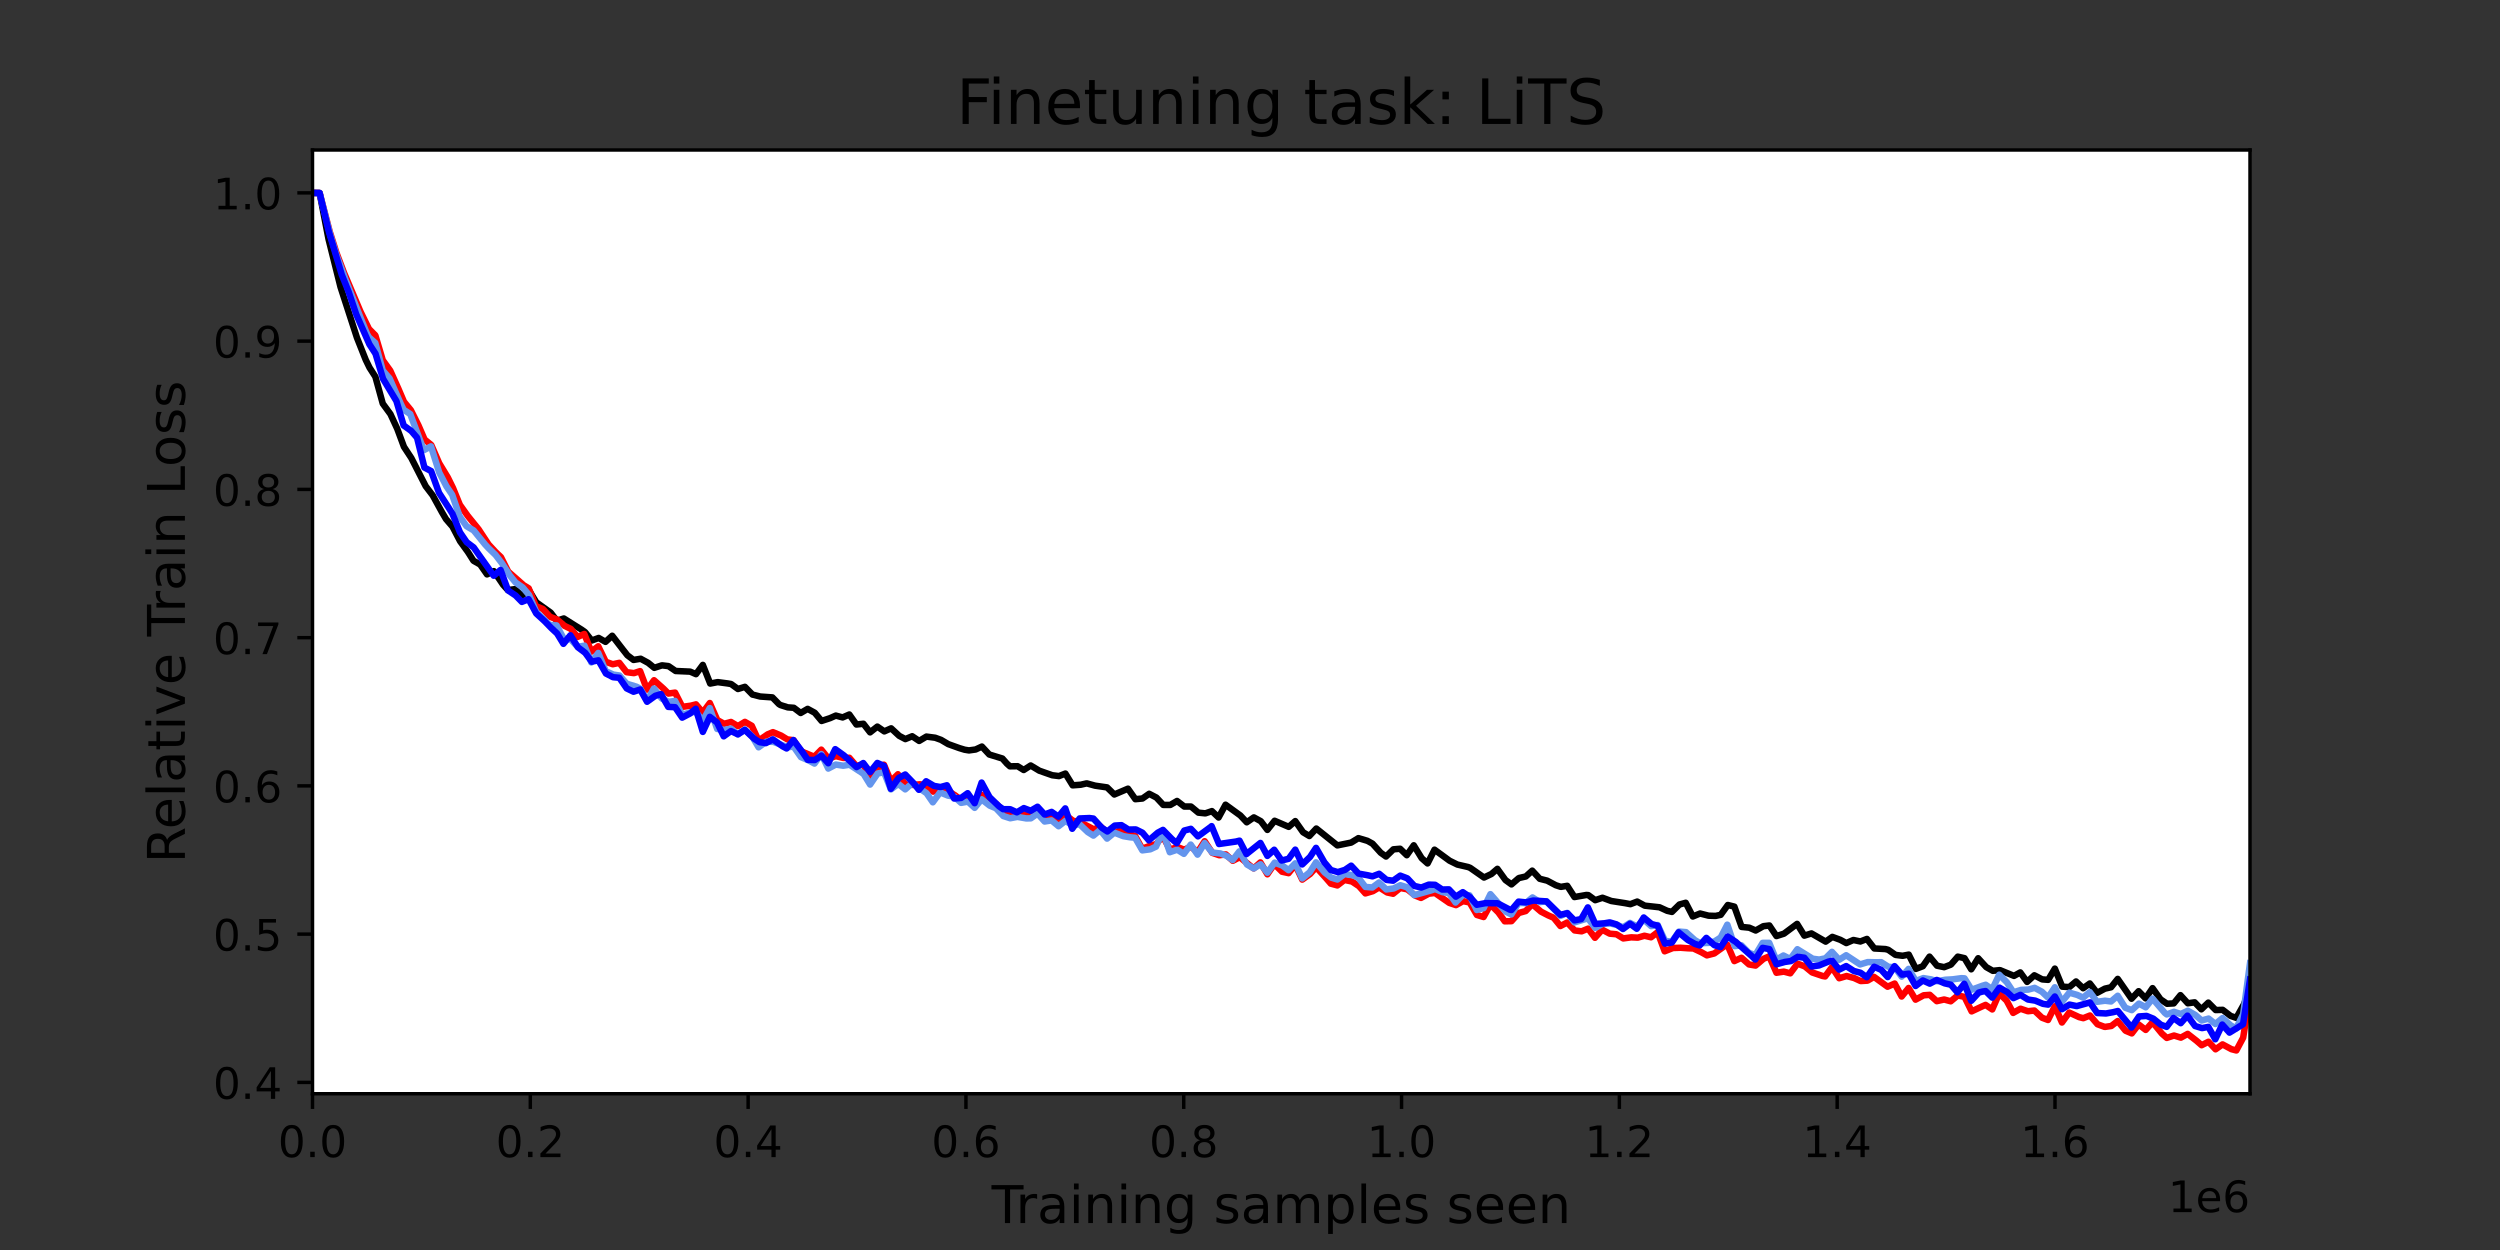 <?xml version="1.0" encoding="utf-8" standalone="no"?>
<!DOCTYPE svg PUBLIC "-//W3C//DTD SVG 1.1//EN"
  "http://www.w3.org/Graphics/SVG/1.1/DTD/svg11.dtd">
<!-- Created with matplotlib (https://matplotlib.org/) -->
<svg height="288pt" version="1.1" viewBox="0 0 576 288" width="576pt" xmlns="http://www.w3.org/2000/svg" xmlns:xlink="http://www.w3.org/1999/xlink">
 <rect x="0" y="0" width="576" height="288" fill="#333333" stroke="none"/>
 <defs>
  <style type="text/css">*{stroke-linecap:butt;stroke-linejoin:round;}</style>
 </defs>
 <g id="figure_1">
  <g id="patch_1">
   <path d="M 0 288 
L 576 288 
L 576 0 
L 0 0 
z
" style="fill:none;"/>
  </g>
  <g id="axes_1">
   <g id="patch_2">
    <path d="M 72 252 
L 518.4 252 
L 518.4 34.56 
L 72 34.56 
z
" style="fill:#ffffff;"/>
   </g>
   <g id="matplotlib.axis_1">
    <g id="xtick_1">
     <g id="line2d_1">
      <defs>
       <path d="M 0 0 
L 0 3.5 
" id="m4709ffa4a5" style="stroke:#000000;stroke-width:0.8;"/>
      </defs>
      <g>
       <use style="stroke:#000000;stroke-width:0.8;" x="72" xlink:href="#m4709ffa4a5" y="252"/>
      </g>
     </g>
     <g id="text_1">
      <!-- 0.0 -->
      <g transform="translate(64.048 266.598)scale(0.1 -0.1)">
       <defs>
        <path d="M 31.781 66.406 
Q 24.172 66.406 20.328 58.906 
Q 16.5 51.422 16.5 36.375 
Q 16.5 21.391 20.328 13.891 
Q 24.172 6.391 31.781 6.391 
Q 39.453 6.391 43.281 13.891 
Q 47.125 21.391 47.125 36.375 
Q 47.125 51.422 43.281 58.906 
Q 39.453 66.406 31.781 66.406 
z
M 31.781 74.219 
Q 44.047 74.219 50.516 64.516 
Q 56.984 54.828 56.984 36.375 
Q 56.984 17.969 50.516 8.266 
Q 44.047 -1.422 31.781 -1.422 
Q 19.531 -1.422 13.062 8.266 
Q 6.594 17.969 6.594 36.375 
Q 6.594 54.828 13.062 64.516 
Q 19.531 74.219 31.781 74.219 
z
" id="DejaVuSans-48"/>
        <path d="M 10.688 12.406 
L 21 12.406 
L 21 0 
L 10.688 0 
z
" id="DejaVuSans-46"/>
       </defs>
       <use xlink:href="#DejaVuSans-48"/>
       <use x="63.623" xlink:href="#DejaVuSans-46"/>
       <use x="95.41" xlink:href="#DejaVuSans-48"/>
      </g>
     </g>
    </g>
    <g id="xtick_2">
     <g id="line2d_2">
      <g>
       <use style="stroke:#000000;stroke-width:0.8;" x="122.183" xlink:href="#m4709ffa4a5" y="252"/>
      </g>
     </g>
     <g id="text_2">
      <!-- 0.2 -->
      <g transform="translate(114.232 266.598)scale(0.1 -0.1)">
       <defs>
        <path d="M 19.188 8.297 
L 53.609 8.297 
L 53.609 0 
L 7.328 0 
L 7.328 8.297 
Q 12.938 14.109 22.625 23.891 
Q 32.328 33.688 34.812 36.531 
Q 39.547 41.844 41.422 45.531 
Q 43.312 49.219 43.312 52.781 
Q 43.312 58.594 39.234 62.25 
Q 35.156 65.922 28.609 65.922 
Q 23.969 65.922 18.812 64.312 
Q 13.672 62.703 7.812 59.422 
L 7.812 69.391 
Q 13.766 71.781 18.938 73 
Q 24.125 74.219 28.422 74.219 
Q 39.75 74.219 46.484 68.547 
Q 53.219 62.891 53.219 53.422 
Q 53.219 48.922 51.531 44.891 
Q 49.859 40.875 45.406 35.406 
Q 44.188 33.984 37.641 27.219 
Q 31.109 20.453 19.188 8.297 
z
" id="DejaVuSans-50"/>
       </defs>
       <use xlink:href="#DejaVuSans-48"/>
       <use x="63.623" xlink:href="#DejaVuSans-46"/>
       <use x="95.41" xlink:href="#DejaVuSans-50"/>
      </g>
     </g>
    </g>
    <g id="xtick_3">
     <g id="line2d_3">
      <g>
       <use style="stroke:#000000;stroke-width:0.8;" x="172.367" xlink:href="#m4709ffa4a5" y="252"/>
      </g>
     </g>
     <g id="text_3">
      <!-- 0.4 -->
      <g transform="translate(164.415 266.598)scale(0.1 -0.1)">
       <defs>
        <path d="M 37.797 64.312 
L 12.891 25.391 
L 37.797 25.391 
z
M 35.203 72.906 
L 47.609 72.906 
L 47.609 25.391 
L 58.016 25.391 
L 58.016 17.188 
L 47.609 17.188 
L 47.609 0 
L 37.797 0 
L 37.797 17.188 
L 4.891 17.188 
L 4.891 26.703 
z
" id="DejaVuSans-52"/>
       </defs>
       <use xlink:href="#DejaVuSans-48"/>
       <use x="63.623" xlink:href="#DejaVuSans-46"/>
       <use x="95.41" xlink:href="#DejaVuSans-52"/>
      </g>
     </g>
    </g>
    <g id="xtick_4">
     <g id="line2d_4">
      <g>
       <use style="stroke:#000000;stroke-width:0.8;" x="222.55" xlink:href="#m4709ffa4a5" y="252"/>
      </g>
     </g>
     <g id="text_4">
      <!-- 0.6 -->
      <g transform="translate(214.599 266.598)scale(0.1 -0.1)">
       <defs>
        <path d="M 33.016 40.375 
Q 26.375 40.375 22.484 35.828 
Q 18.609 31.297 18.609 23.391 
Q 18.609 15.531 22.484 10.953 
Q 26.375 6.391 33.016 6.391 
Q 39.656 6.391 43.531 10.953 
Q 47.406 15.531 47.406 23.391 
Q 47.406 31.297 43.531 35.828 
Q 39.656 40.375 33.016 40.375 
z
M 52.594 71.297 
L 52.594 62.312 
Q 48.875 64.062 45.094 64.984 
Q 41.312 65.922 37.594 65.922 
Q 27.828 65.922 22.672 59.328 
Q 17.531 52.734 16.797 39.406 
Q 19.672 43.656 24.016 45.922 
Q 28.375 48.188 33.594 48.188 
Q 44.578 48.188 50.953 41.516 
Q 57.328 34.859 57.328 23.391 
Q 57.328 12.156 50.688 5.359 
Q 44.047 -1.422 33.016 -1.422 
Q 20.359 -1.422 13.672 8.266 
Q 6.984 17.969 6.984 36.375 
Q 6.984 53.656 15.188 63.938 
Q 23.391 74.219 37.203 74.219 
Q 40.922 74.219 44.703 73.484 
Q 48.484 72.75 52.594 71.297 
z
" id="DejaVuSans-54"/>
       </defs>
       <use xlink:href="#DejaVuSans-48"/>
       <use x="63.623" xlink:href="#DejaVuSans-46"/>
       <use x="95.41" xlink:href="#DejaVuSans-54"/>
      </g>
     </g>
    </g>
    <g id="xtick_5">
     <g id="line2d_5">
      <g>
       <use style="stroke:#000000;stroke-width:0.8;" x="272.734" xlink:href="#m4709ffa4a5" y="252"/>
      </g>
     </g>
     <g id="text_5">
      <!-- 0.8 -->
      <g transform="translate(264.782 266.598)scale(0.1 -0.1)">
       <defs>
        <path d="M 31.781 34.625 
Q 24.75 34.625 20.719 30.859 
Q 16.703 27.094 16.703 20.516 
Q 16.703 13.922 20.719 10.156 
Q 24.75 6.391 31.781 6.391 
Q 38.812 6.391 42.859 10.172 
Q 46.922 13.969 46.922 20.516 
Q 46.922 27.094 42.891 30.859 
Q 38.875 34.625 31.781 34.625 
z
M 21.922 38.812 
Q 15.578 40.375 12.031 44.719 
Q 8.5 49.078 8.5 55.328 
Q 8.5 64.062 14.719 69.141 
Q 20.953 74.219 31.781 74.219 
Q 42.672 74.219 48.875 69.141 
Q 55.078 64.062 55.078 55.328 
Q 55.078 49.078 51.531 44.719 
Q 48 40.375 41.703 38.812 
Q 48.828 37.156 52.797 32.312 
Q 56.781 27.484 56.781 20.516 
Q 56.781 9.906 50.312 4.234 
Q 43.844 -1.422 31.781 -1.422 
Q 19.734 -1.422 13.25 4.234 
Q 6.781 9.906 6.781 20.516 
Q 6.781 27.484 10.781 32.312 
Q 14.797 37.156 21.922 38.812 
z
M 18.312 54.391 
Q 18.312 48.734 21.844 45.562 
Q 25.391 42.391 31.781 42.391 
Q 38.141 42.391 41.719 45.562 
Q 45.312 48.734 45.312 54.391 
Q 45.312 60.062 41.719 63.234 
Q 38.141 66.406 31.781 66.406 
Q 25.391 66.406 21.844 63.234 
Q 18.312 60.062 18.312 54.391 
z
" id="DejaVuSans-56"/>
       </defs>
       <use xlink:href="#DejaVuSans-48"/>
       <use x="63.623" xlink:href="#DejaVuSans-46"/>
       <use x="95.41" xlink:href="#DejaVuSans-56"/>
      </g>
     </g>
    </g>
    <g id="xtick_6">
     <g id="line2d_6">
      <g>
       <use style="stroke:#000000;stroke-width:0.8;" x="322.917" xlink:href="#m4709ffa4a5" y="252"/>
      </g>
     </g>
     <g id="text_6">
      <!-- 1.0 -->
      <g transform="translate(314.966 266.598)scale(0.1 -0.1)">
       <defs>
        <path d="M 12.406 8.297 
L 28.516 8.297 
L 28.516 63.922 
L 10.984 60.406 
L 10.984 69.391 
L 28.422 72.906 
L 38.281 72.906 
L 38.281 8.297 
L 54.391 8.297 
L 54.391 0 
L 12.406 0 
z
" id="DejaVuSans-49"/>
       </defs>
       <use xlink:href="#DejaVuSans-49"/>
       <use x="63.623" xlink:href="#DejaVuSans-46"/>
       <use x="95.41" xlink:href="#DejaVuSans-48"/>
      </g>
     </g>
    </g>
    <g id="xtick_7">
     <g id="line2d_7">
      <g>
       <use style="stroke:#000000;stroke-width:0.8;" x="373.101" xlink:href="#m4709ffa4a5" y="252"/>
      </g>
     </g>
     <g id="text_7">
      <!-- 1.2 -->
      <g transform="translate(365.149 266.598)scale(0.1 -0.1)">
       <use xlink:href="#DejaVuSans-49"/>
       <use x="63.623" xlink:href="#DejaVuSans-46"/>
       <use x="95.41" xlink:href="#DejaVuSans-50"/>
      </g>
     </g>
    </g>
    <g id="xtick_8">
     <g id="line2d_8">
      <g>
       <use style="stroke:#000000;stroke-width:0.8;" x="423.284" xlink:href="#m4709ffa4a5" y="252"/>
      </g>
     </g>
     <g id="text_8">
      <!-- 1.4 -->
      <g transform="translate(415.333 266.598)scale(0.1 -0.1)">
       <use xlink:href="#DejaVuSans-49"/>
       <use x="63.623" xlink:href="#DejaVuSans-46"/>
       <use x="95.41" xlink:href="#DejaVuSans-52"/>
      </g>
     </g>
    </g>
    <g id="xtick_9">
     <g id="line2d_9">
      <g>
       <use style="stroke:#000000;stroke-width:0.8;" x="473.468" xlink:href="#m4709ffa4a5" y="252"/>
      </g>
     </g>
     <g id="text_9">
      <!-- 1.6 -->
      <g transform="translate(465.516 266.598)scale(0.1 -0.1)">
       <use xlink:href="#DejaVuSans-49"/>
       <use x="63.623" xlink:href="#DejaVuSans-46"/>
       <use x="95.41" xlink:href="#DejaVuSans-54"/>
      </g>
     </g>
    </g>
    <g id="text_10">
     <!-- Training samples seen -->
     <g transform="translate(228.463 281.796)scale(0.12 -0.12)">
      <defs>
       <path d="M -0.297 72.906 
L 61.375 72.906 
L 61.375 64.594 
L 35.5 64.594 
L 35.5 0 
L 25.594 0 
L 25.594 64.594 
L -0.297 64.594 
z
" id="DejaVuSans-84"/>
       <path d="M 41.109 46.297 
Q 39.594 47.172 37.812 47.578 
Q 36.031 48 33.891 48 
Q 26.266 48 22.188 43.047 
Q 18.109 38.094 18.109 28.812 
L 18.109 0 
L 9.078 0 
L 9.078 54.688 
L 18.109 54.688 
L 18.109 46.188 
Q 20.953 51.172 25.484 53.578 
Q 30.031 56 36.531 56 
Q 37.453 56 38.578 55.875 
Q 39.703 55.766 41.062 55.516 
z
" id="DejaVuSans-114"/>
       <path d="M 34.281 27.484 
Q 23.391 27.484 19.188 25 
Q 14.984 22.516 14.984 16.5 
Q 14.984 11.719 18.141 8.906 
Q 21.297 6.109 26.703 6.109 
Q 34.188 6.109 38.703 11.406 
Q 43.219 16.703 43.219 25.484 
L 43.219 27.484 
z
M 52.203 31.203 
L 52.203 0 
L 43.219 0 
L 43.219 8.297 
Q 40.141 3.328 35.547 0.953 
Q 30.953 -1.422 24.312 -1.422 
Q 15.922 -1.422 10.953 3.297 
Q 6 8.016 6 15.922 
Q 6 25.141 12.172 29.828 
Q 18.359 34.516 30.609 34.516 
L 43.219 34.516 
L 43.219 35.406 
Q 43.219 41.609 39.141 45 
Q 35.062 48.391 27.688 48.391 
Q 23 48.391 18.547 47.266 
Q 14.109 46.141 10.016 43.891 
L 10.016 52.203 
Q 14.938 54.109 19.578 55.047 
Q 24.219 56 28.609 56 
Q 40.484 56 46.344 49.844 
Q 52.203 43.703 52.203 31.203 
z
" id="DejaVuSans-97"/>
       <path d="M 9.422 54.688 
L 18.406 54.688 
L 18.406 0 
L 9.422 0 
z
M 9.422 75.984 
L 18.406 75.984 
L 18.406 64.594 
L 9.422 64.594 
z
" id="DejaVuSans-105"/>
       <path d="M 54.891 33.016 
L 54.891 0 
L 45.906 0 
L 45.906 32.719 
Q 45.906 40.484 42.875 44.328 
Q 39.844 48.188 33.797 48.188 
Q 26.516 48.188 22.312 43.547 
Q 18.109 38.922 18.109 30.906 
L 18.109 0 
L 9.078 0 
L 9.078 54.688 
L 18.109 54.688 
L 18.109 46.188 
Q 21.344 51.125 25.703 53.562 
Q 30.078 56 35.797 56 
Q 45.219 56 50.047 50.172 
Q 54.891 44.344 54.891 33.016 
z
" id="DejaVuSans-110"/>
       <path d="M 45.406 27.984 
Q 45.406 37.75 41.375 43.109 
Q 37.359 48.484 30.078 48.484 
Q 22.859 48.484 18.828 43.109 
Q 14.797 37.75 14.797 27.984 
Q 14.797 18.266 18.828 12.891 
Q 22.859 7.516 30.078 7.516 
Q 37.359 7.516 41.375 12.891 
Q 45.406 18.266 45.406 27.984 
z
M 54.391 6.781 
Q 54.391 -7.172 48.188 -13.984 
Q 42 -20.797 29.203 -20.797 
Q 24.469 -20.797 20.266 -20.094 
Q 16.062 -19.391 12.109 -17.922 
L 12.109 -9.188 
Q 16.062 -11.328 19.922 -12.344 
Q 23.781 -13.375 27.781 -13.375 
Q 36.625 -13.375 41.016 -8.766 
Q 45.406 -4.156 45.406 5.172 
L 45.406 9.625 
Q 42.625 4.781 38.281 2.391 
Q 33.938 0 27.875 0 
Q 17.828 0 11.672 7.656 
Q 5.516 15.328 5.516 27.984 
Q 5.516 40.672 11.672 48.328 
Q 17.828 56 27.875 56 
Q 33.938 56 38.281 53.609 
Q 42.625 51.219 45.406 46.391 
L 45.406 54.688 
L 54.391 54.688 
z
" id="DejaVuSans-103"/>
       <path id="DejaVuSans-32"/>
       <path d="M 44.281 53.078 
L 44.281 44.578 
Q 40.484 46.531 36.375 47.5 
Q 32.281 48.484 27.875 48.484 
Q 21.188 48.484 17.844 46.438 
Q 14.5 44.391 14.5 40.281 
Q 14.5 37.156 16.891 35.375 
Q 19.281 33.594 26.516 31.984 
L 29.594 31.297 
Q 39.156 29.25 43.188 25.516 
Q 47.219 21.781 47.219 15.094 
Q 47.219 7.469 41.188 3.016 
Q 35.156 -1.422 24.609 -1.422 
Q 20.219 -1.422 15.453 -0.562 
Q 10.688 0.297 5.422 2 
L 5.422 11.281 
Q 10.406 8.688 15.234 7.391 
Q 20.062 6.109 24.812 6.109 
Q 31.156 6.109 34.562 8.281 
Q 37.984 10.453 37.984 14.406 
Q 37.984 18.062 35.516 20.016 
Q 33.062 21.969 24.703 23.781 
L 21.578 24.516 
Q 13.234 26.266 9.516 29.906 
Q 5.812 33.547 5.812 39.891 
Q 5.812 47.609 11.281 51.797 
Q 16.75 56 26.812 56 
Q 31.781 56 36.172 55.266 
Q 40.578 54.547 44.281 53.078 
z
" id="DejaVuSans-115"/>
       <path d="M 52 44.188 
Q 55.375 50.25 60.062 53.125 
Q 64.75 56 71.094 56 
Q 79.641 56 84.281 50.016 
Q 88.922 44.047 88.922 33.016 
L 88.922 0 
L 79.891 0 
L 79.891 32.719 
Q 79.891 40.578 77.094 44.375 
Q 74.312 48.188 68.609 48.188 
Q 61.625 48.188 57.562 43.547 
Q 53.516 38.922 53.516 30.906 
L 53.516 0 
L 44.484 0 
L 44.484 32.719 
Q 44.484 40.625 41.703 44.406 
Q 38.922 48.188 33.109 48.188 
Q 26.219 48.188 22.156 43.531 
Q 18.109 38.875 18.109 30.906 
L 18.109 0 
L 9.078 0 
L 9.078 54.688 
L 18.109 54.688 
L 18.109 46.188 
Q 21.188 51.219 25.484 53.609 
Q 29.781 56 35.688 56 
Q 41.656 56 45.828 52.969 
Q 50 49.953 52 44.188 
z
" id="DejaVuSans-109"/>
       <path d="M 18.109 8.203 
L 18.109 -20.797 
L 9.078 -20.797 
L 9.078 54.688 
L 18.109 54.688 
L 18.109 46.391 
Q 20.953 51.266 25.266 53.625 
Q 29.594 56 35.594 56 
Q 45.562 56 51.781 48.094 
Q 58.016 40.188 58.016 27.297 
Q 58.016 14.406 51.781 6.484 
Q 45.562 -1.422 35.594 -1.422 
Q 29.594 -1.422 25.266 0.953 
Q 20.953 3.328 18.109 8.203 
z
M 48.688 27.297 
Q 48.688 37.203 44.609 42.844 
Q 40.531 48.484 33.406 48.484 
Q 26.266 48.484 22.188 42.844 
Q 18.109 37.203 18.109 27.297 
Q 18.109 17.391 22.188 11.75 
Q 26.266 6.109 33.406 6.109 
Q 40.531 6.109 44.609 11.75 
Q 48.688 17.391 48.688 27.297 
z
" id="DejaVuSans-112"/>
       <path d="M 9.422 75.984 
L 18.406 75.984 
L 18.406 0 
L 9.422 0 
z
" id="DejaVuSans-108"/>
       <path d="M 56.203 29.594 
L 56.203 25.203 
L 14.891 25.203 
Q 15.484 15.922 20.484 11.062 
Q 25.484 6.203 34.422 6.203 
Q 39.594 6.203 44.453 7.469 
Q 49.312 8.734 54.109 11.281 
L 54.109 2.781 
Q 49.266 0.734 44.188 -0.344 
Q 39.109 -1.422 33.891 -1.422 
Q 20.797 -1.422 13.156 6.188 
Q 5.516 13.812 5.516 26.812 
Q 5.516 40.234 12.766 48.109 
Q 20.016 56 32.328 56 
Q 43.359 56 49.781 48.891 
Q 56.203 41.797 56.203 29.594 
z
M 47.219 32.234 
Q 47.125 39.594 43.094 43.984 
Q 39.062 48.391 32.422 48.391 
Q 24.906 48.391 20.391 44.141 
Q 15.875 39.891 15.188 32.172 
z
" id="DejaVuSans-101"/>
      </defs>
      <use xlink:href="#DejaVuSans-84"/>
      <use x="46.334" xlink:href="#DejaVuSans-114"/>
      <use x="87.447" xlink:href="#DejaVuSans-97"/>
      <use x="148.727" xlink:href="#DejaVuSans-105"/>
      <use x="176.51" xlink:href="#DejaVuSans-110"/>
      <use x="239.889" xlink:href="#DejaVuSans-105"/>
      <use x="267.672" xlink:href="#DejaVuSans-110"/>
      <use x="331.051" xlink:href="#DejaVuSans-103"/>
      <use x="394.527" xlink:href="#DejaVuSans-32"/>
      <use x="426.314" xlink:href="#DejaVuSans-115"/>
      <use x="478.414" xlink:href="#DejaVuSans-97"/>
      <use x="539.693" xlink:href="#DejaVuSans-109"/>
      <use x="637.105" xlink:href="#DejaVuSans-112"/>
      <use x="700.582" xlink:href="#DejaVuSans-108"/>
      <use x="728.365" xlink:href="#DejaVuSans-101"/>
      <use x="789.889" xlink:href="#DejaVuSans-115"/>
      <use x="841.988" xlink:href="#DejaVuSans-32"/>
      <use x="873.775" xlink:href="#DejaVuSans-115"/>
      <use x="925.875" xlink:href="#DejaVuSans-101"/>
      <use x="987.398" xlink:href="#DejaVuSans-101"/>
      <use x="1048.922" xlink:href="#DejaVuSans-110"/>
     </g>
    </g>
    <g id="text_11">
     <!-- 1e6 -->
     <g transform="translate(499.522 279.277)scale(0.1 -0.1)">
      <use xlink:href="#DejaVuSans-49"/>
      <use x="63.623" xlink:href="#DejaVuSans-101"/>
      <use x="125.146" xlink:href="#DejaVuSans-54"/>
     </g>
    </g>
   </g>
   <g id="matplotlib.axis_2">
    <g id="ytick_1">
     <g id="line2d_10">
      <defs>
       <path d="M 0 0 
L -3.5 0 
" id="m8f906901ff" style="stroke:#000000;stroke-width:0.8;"/>
      </defs>
      <g>
       <use style="stroke:#000000;stroke-width:0.8;" x="72" xlink:href="#m8f906901ff" y="249.383"/>
      </g>
     </g>
     <g id="text_12">
      <!-- 0.4 -->
      <g transform="translate(49.097 253.182)scale(0.1 -0.1)">
       <use xlink:href="#DejaVuSans-48"/>
       <use x="63.623" xlink:href="#DejaVuSans-46"/>
       <use x="95.41" xlink:href="#DejaVuSans-52"/>
      </g>
     </g>
    </g>
    <g id="ytick_2">
     <g id="line2d_11">
      <g>
       <use style="stroke:#000000;stroke-width:0.8;" x="72" xlink:href="#m8f906901ff" y="215.226"/>
      </g>
     </g>
     <g id="text_13">
      <!-- 0.5 -->
      <g transform="translate(49.097 219.025)scale(0.1 -0.1)">
       <defs>
        <path d="M 10.797 72.906 
L 49.516 72.906 
L 49.516 64.594 
L 19.828 64.594 
L 19.828 46.734 
Q 21.969 47.469 24.109 47.828 
Q 26.266 48.188 28.422 48.188 
Q 40.625 48.188 47.75 41.5 
Q 54.891 34.812 54.891 23.391 
Q 54.891 11.625 47.562 5.094 
Q 40.234 -1.422 26.906 -1.422 
Q 22.312 -1.422 17.547 -0.641 
Q 12.797 0.141 7.719 1.703 
L 7.719 11.625 
Q 12.109 9.234 16.797 8.062 
Q 21.484 6.891 26.703 6.891 
Q 35.156 6.891 40.078 11.328 
Q 45.016 15.766 45.016 23.391 
Q 45.016 31 40.078 35.438 
Q 35.156 39.891 26.703 39.891 
Q 22.75 39.891 18.812 39.016 
Q 14.891 38.141 10.797 36.281 
z
" id="DejaVuSans-53"/>
       </defs>
       <use xlink:href="#DejaVuSans-48"/>
       <use x="63.623" xlink:href="#DejaVuSans-46"/>
       <use x="95.41" xlink:href="#DejaVuSans-53"/>
      </g>
     </g>
    </g>
    <g id="ytick_3">
     <g id="line2d_12">
      <g>
       <use style="stroke:#000000;stroke-width:0.8;" x="72" xlink:href="#m8f906901ff" y="181.07"/>
      </g>
     </g>
     <g id="text_14">
      <!-- 0.6 -->
      <g transform="translate(49.097 184.869)scale(0.1 -0.1)">
       <use xlink:href="#DejaVuSans-48"/>
       <use x="63.623" xlink:href="#DejaVuSans-46"/>
       <use x="95.41" xlink:href="#DejaVuSans-54"/>
      </g>
     </g>
    </g>
    <g id="ytick_4">
     <g id="line2d_13">
      <g>
       <use style="stroke:#000000;stroke-width:0.8;" x="72" xlink:href="#m8f906901ff" y="146.913"/>
      </g>
     </g>
     <g id="text_15">
      <!-- 0.7 -->
      <g transform="translate(49.097 150.712)scale(0.1 -0.1)">
       <defs>
        <path d="M 8.203 72.906 
L 55.078 72.906 
L 55.078 68.703 
L 28.609 0 
L 18.312 0 
L 43.219 64.594 
L 8.203 64.594 
z
" id="DejaVuSans-55"/>
       </defs>
       <use xlink:href="#DejaVuSans-48"/>
       <use x="63.623" xlink:href="#DejaVuSans-46"/>
       <use x="95.41" xlink:href="#DejaVuSans-55"/>
      </g>
     </g>
    </g>
    <g id="ytick_5">
     <g id="line2d_14">
      <g>
       <use style="stroke:#000000;stroke-width:0.8;" x="72" xlink:href="#m8f906901ff" y="112.757"/>
      </g>
     </g>
     <g id="text_16">
      <!-- 0.8 -->
      <g transform="translate(49.097 116.556)scale(0.1 -0.1)">
       <use xlink:href="#DejaVuSans-48"/>
       <use x="63.623" xlink:href="#DejaVuSans-46"/>
       <use x="95.41" xlink:href="#DejaVuSans-56"/>
      </g>
     </g>
    </g>
    <g id="ytick_6">
     <g id="line2d_15">
      <g>
       <use style="stroke:#000000;stroke-width:0.8;" x="72" xlink:href="#m8f906901ff" y="78.6"/>
      </g>
     </g>
     <g id="text_17">
      <!-- 0.9 -->
      <g transform="translate(49.097 82.399)scale(0.1 -0.1)">
       <defs>
        <path d="M 10.984 1.516 
L 10.984 10.5 
Q 14.703 8.734 18.5 7.812 
Q 22.312 6.891 25.984 6.891 
Q 35.75 6.891 40.891 13.453 
Q 46.047 20.016 46.781 33.406 
Q 43.953 29.203 39.594 26.953 
Q 35.25 24.703 29.984 24.703 
Q 19.047 24.703 12.672 31.312 
Q 6.297 37.938 6.297 49.422 
Q 6.297 60.641 12.938 67.422 
Q 19.578 74.219 30.609 74.219 
Q 43.266 74.219 49.922 64.516 
Q 56.594 54.828 56.594 36.375 
Q 56.594 19.141 48.406 8.859 
Q 40.234 -1.422 26.422 -1.422 
Q 22.703 -1.422 18.891 -0.688 
Q 15.094 0.047 10.984 1.516 
z
M 30.609 32.422 
Q 37.25 32.422 41.125 36.953 
Q 45.016 41.5 45.016 49.422 
Q 45.016 57.281 41.125 61.844 
Q 37.25 66.406 30.609 66.406 
Q 23.969 66.406 20.094 61.844 
Q 16.219 57.281 16.219 49.422 
Q 16.219 41.5 20.094 36.953 
Q 23.969 32.422 30.609 32.422 
z
" id="DejaVuSans-57"/>
       </defs>
       <use xlink:href="#DejaVuSans-48"/>
       <use x="63.623" xlink:href="#DejaVuSans-46"/>
       <use x="95.41" xlink:href="#DejaVuSans-57"/>
      </g>
     </g>
    </g>
    <g id="ytick_7">
     <g id="line2d_16">
      <g>
       <use style="stroke:#000000;stroke-width:0.8;" x="72" xlink:href="#m8f906901ff" y="44.444"/>
      </g>
     </g>
     <g id="text_18">
      <!-- 1.0 -->
      <g transform="translate(49.097 48.243)scale(0.1 -0.1)">
       <use xlink:href="#DejaVuSans-49"/>
       <use x="63.623" xlink:href="#DejaVuSans-46"/>
       <use x="95.41" xlink:href="#DejaVuSans-48"/>
      </g>
     </g>
    </g>
    <g id="text_19">
     <!-- Relative Train Loss -->
     <g transform="translate(42.601 198.844)rotate(-90)scale(0.12 -0.12)">
      <defs>
       <path d="M 44.391 34.188 
Q 47.562 33.109 50.562 29.594 
Q 53.562 26.078 56.594 19.922 
L 66.609 0 
L 56 0 
L 46.688 18.703 
Q 43.062 26.031 39.672 28.422 
Q 36.281 30.812 30.422 30.812 
L 19.672 30.812 
L 19.672 0 
L 9.812 0 
L 9.812 72.906 
L 32.078 72.906 
Q 44.578 72.906 50.734 67.672 
Q 56.891 62.453 56.891 51.906 
Q 56.891 45.016 53.688 40.469 
Q 50.484 35.938 44.391 34.188 
z
M 19.672 64.797 
L 19.672 38.922 
L 32.078 38.922 
Q 39.203 38.922 42.844 42.219 
Q 46.484 45.516 46.484 51.906 
Q 46.484 58.297 42.844 61.547 
Q 39.203 64.797 32.078 64.797 
z
" id="DejaVuSans-82"/>
       <path d="M 18.312 70.219 
L 18.312 54.688 
L 36.812 54.688 
L 36.812 47.703 
L 18.312 47.703 
L 18.312 18.016 
Q 18.312 11.328 20.141 9.422 
Q 21.969 7.516 27.594 7.516 
L 36.812 7.516 
L 36.812 0 
L 27.594 0 
Q 17.188 0 13.234 3.875 
Q 9.281 7.766 9.281 18.016 
L 9.281 47.703 
L 2.688 47.703 
L 2.688 54.688 
L 9.281 54.688 
L 9.281 70.219 
z
" id="DejaVuSans-116"/>
       <path d="M 2.984 54.688 
L 12.5 54.688 
L 29.594 8.797 
L 46.688 54.688 
L 56.203 54.688 
L 35.688 0 
L 23.484 0 
z
" id="DejaVuSans-118"/>
       <path d="M 9.812 72.906 
L 19.672 72.906 
L 19.672 8.297 
L 55.172 8.297 
L 55.172 0 
L 9.812 0 
z
" id="DejaVuSans-76"/>
       <path d="M 30.609 48.391 
Q 23.391 48.391 19.188 42.75 
Q 14.984 37.109 14.984 27.297 
Q 14.984 17.484 19.156 11.844 
Q 23.344 6.203 30.609 6.203 
Q 37.797 6.203 41.984 11.859 
Q 46.188 17.531 46.188 27.297 
Q 46.188 37.016 41.984 42.703 
Q 37.797 48.391 30.609 48.391 
z
M 30.609 56 
Q 42.328 56 49.016 48.375 
Q 55.719 40.766 55.719 27.297 
Q 55.719 13.875 49.016 6.219 
Q 42.328 -1.422 30.609 -1.422 
Q 18.844 -1.422 12.172 6.219 
Q 5.516 13.875 5.516 27.297 
Q 5.516 40.766 12.172 48.375 
Q 18.844 56 30.609 56 
z
" id="DejaVuSans-111"/>
      </defs>
      <use xlink:href="#DejaVuSans-82"/>
      <use x="64.982" xlink:href="#DejaVuSans-101"/>
      <use x="126.506" xlink:href="#DejaVuSans-108"/>
      <use x="154.289" xlink:href="#DejaVuSans-97"/>
      <use x="215.568" xlink:href="#DejaVuSans-116"/>
      <use x="254.777" xlink:href="#DejaVuSans-105"/>
      <use x="282.561" xlink:href="#DejaVuSans-118"/>
      <use x="341.74" xlink:href="#DejaVuSans-101"/>
      <use x="403.264" xlink:href="#DejaVuSans-32"/>
      <use x="435.051" xlink:href="#DejaVuSans-84"/>
      <use x="481.385" xlink:href="#DejaVuSans-114"/>
      <use x="522.498" xlink:href="#DejaVuSans-97"/>
      <use x="583.777" xlink:href="#DejaVuSans-105"/>
      <use x="611.561" xlink:href="#DejaVuSans-110"/>
      <use x="674.939" xlink:href="#DejaVuSans-32"/>
      <use x="706.727" xlink:href="#DejaVuSans-76"/>
      <use x="760.689" xlink:href="#DejaVuSans-111"/>
      <use x="821.871" xlink:href="#DejaVuSans-115"/>
      <use x="873.971" xlink:href="#DejaVuSans-115"/>
     </g>
    </g>
   </g>
   <g id="line2d_17">
    <path clip-path="url(#pa912e9054a)" d="M 72.032 44.444 
L 73.638 44.475 
L 75.694 55.087 
L 78.456 66.128 
L 82.245 77.818 
L 84.269 82.917 
L 85.136 84.699 
L 86.485 86.795 
L 88.187 92.99 
L 89.954 95.406 
L 91.527 98.802 
L 93.069 102.943 
L 94.771 105.537 
L 98.079 112.016 
L 99.685 114.117 
L 101.837 118.033 
L 102.768 119.608 
L 104.246 121.319 
L 106.012 124.703 
L 107.811 127.18 
L 109.096 129.201 
L 110.637 130.074 
L 112.211 132.336 
L 113.785 131.596 
L 115.905 134.718 
L 117.029 135.959 
L 118.634 135.736 
L 120.24 137.256 
L 121.782 135.833 
L 121.814 135.889 
L 123.548 138.762 
L 126.889 141.161 
L 128.302 143.012 
L 129.908 142.497 
L 132.381 144.057 
L 133.987 145.062 
L 134.79 145.634 
L 136.331 147.573 
L 137.937 146.986 
L 139.511 147.882 
L 141.052 146.479 
L 141.085 146.518 
L 143.59 149.759 
L 144.553 150.978 
L 145.966 152.047 
L 147.604 151.775 
L 149.339 152.721 
L 150.752 153.867 
L 152.518 153.295 
L 154.028 153.474 
L 155.666 154.596 
L 159.006 154.742 
L 160.355 155.322 
L 161.929 153.197 
L 161.961 153.284 
L 163.631 157.491 
L 165.365 157.162 
L 167.646 157.463 
L 168.449 157.602 
L 170.022 158.744 
L 171.628 158.25 
L 173.363 160.026 
L 175.161 160.481 
L 177.955 160.678 
L 179.465 162.223 
L 179.818 162.443 
L 181.488 162.973 
L 182.901 163.078 
L 184.475 164.27 
L 186.081 163.327 
L 187.719 164.22 
L 189.293 166.107 
L 191.252 165.458 
L 192.569 164.872 
L 194.143 165.296 
L 195.684 164.622 
L 197.322 166.931 
L 198.928 166.754 
L 200.47 168.733 
L 200.534 168.677 
L 202.14 167.409 
L 203.746 168.51 
L 205.319 167.811 
L 207.182 169.54 
L 208.595 170.284 
L 210.169 169.633 
L 211.775 170.709 
L 213.445 169.709 
L 215.469 169.976 
L 216.817 170.465 
L 218.488 171.451 
L 221.025 172.362 
L 222.245 172.733 
L 223.241 172.896 
L 224.783 172.684 
L 226.228 172.008 
L 227.93 173.839 
L 230.949 174.76 
L 231.977 175.923 
L 232.683 176.563 
L 234.45 176.536 
L 235.863 177.407 
L 237.469 176.37 
L 239.46 177.568 
L 242.447 178.618 
L 243.989 178.809 
L 245.466 178.231 
L 247.136 180.941 
L 248.999 180.801 
L 250.38 180.489 
L 252.307 181.016 
L 255.069 181.417 
L 256.739 183.05 
L 259.887 181.712 
L 261.589 184.132 
L 263.227 183.975 
L 264.769 182.889 
L 266.439 183.759 
L 268.013 185.453 
L 269.651 185.452 
L 271.192 184.546 
L 272.862 185.83 
L 274.404 185.828 
L 276.106 187.233 
L 277.712 187.397 
L 279.222 186.884 
L 280.763 188.355 
L 280.795 188.295 
L 282.369 185.406 
L 282.433 185.456 
L 284.714 187.113 
L 285.774 187.882 
L 287.251 189.455 
L 288.889 188.329 
L 290.495 189.206 
L 292.004 191.206 
L 292.036 191.163 
L 293.674 189.106 
L 296.918 190.505 
L 298.428 189.186 
L 298.46 189.235 
L 300.226 191.75 
L 301.672 192.618 
L 303.278 190.898 
L 308.127 194.78 
L 311.307 194.132 
L 312.977 193.107 
L 315.033 193.72 
L 316.221 194.372 
L 318.116 196.468 
L 319.336 197.344 
L 321.038 195.685 
L 322.58 195.55 
L 324.122 197.039 
L 324.154 196.993 
L 325.728 194.76 
L 325.76 194.816 
L 327.558 197.731 
L 328.907 198.93 
L 328.939 198.887 
L 330.513 195.768 
L 330.577 195.814 
L 333.982 198.309 
L 335.78 199.194 
L 338.253 199.764 
L 338.735 199.958 
L 341.915 202.182 
L 343.617 201.373 
L 344.998 200.184 
L 345.03 200.232 
L 346.861 202.764 
L 348.242 203.765 
L 349.944 202.304 
L 351.55 201.94 
L 353.027 200.599 
L 353.06 200.636 
L 354.762 202.474 
L 356.464 202.899 
L 358.455 203.956 
L 359.611 204.334 
L 361.089 204.096 
L 362.759 206.68 
L 365.489 206.203 
L 365.939 206.232 
L 367.544 207.4 
L 369.215 206.843 
L 371.238 207.59 
L 373.069 207.877 
L 374.418 208.087 
L 375.638 208.321 
L 377.212 207.725 
L 378.946 208.663 
L 382.351 209.037 
L 384.117 209.848 
L 385.209 210.104 
L 386.943 208.398 
L 388.389 208.002 
L 390.027 211.16 
L 391.697 210.473 
L 393.656 210.974 
L 395.262 211.027 
L 396.45 210.779 
L 398.088 208.512 
L 399.598 208.889 
L 401.268 213.564 
L 403.034 213.741 
L 404.512 214.388 
L 406.278 213.395 
L 407.659 213.228 
L 409.297 215.668 
L 411.031 215.115 
L 414.051 212.864 
L 414.115 212.975 
L 415.721 215.572 
L 417.359 215.06 
L 420.635 216.95 
L 422.176 215.86 
L 424.007 216.535 
L 425.388 217.281 
L 427.026 216.575 
L 428.632 216.915 
L 430.141 216.331 
L 431.844 218.525 
L 434.413 218.666 
L 435.055 218.837 
L 436.725 220.009 
L 438.363 220.211 
L 439.777 219.942 
L 441.415 223.23 
L 443.02 222.62 
L 444.562 220.411 
L 444.594 220.453 
L 446.296 222.5 
L 447.934 222.835 
L 449.476 222.255 
L 451.082 220.41 
L 452.624 220.766 
L 454.165 223.325 
L 454.229 223.243 
L 455.771 220.781 
L 455.835 220.855 
L 457.634 222.823 
L 459.143 223.676 
L 460.781 223.512 
L 464.025 224.843 
L 465.47 224.045 
L 467.044 226.226 
L 467.108 226.163 
L 468.714 224.71 
L 470.513 225.648 
L 471.894 225.756 
L 473.436 223.171 
L 473.468 223.25 
L 475.138 227.329 
L 476.776 227.422 
L 478.317 226.133 
L 479.955 227.688 
L 481.497 226.595 
L 481.529 226.64 
L 483.167 228.752 
L 484.966 227.786 
L 486.379 227.469 
L 487.921 225.543 
L 487.953 225.588 
L 491.1 230.102 
L 491.164 230.037 
L 492.738 228.372 
L 492.77 228.405 
L 494.344 230.02 
L 494.376 229.972 
L 495.95 227.671 
L 495.982 227.719 
L 497.781 230.244 
L 499.29 231.266 
L 500.832 231.181 
L 502.373 229.285 
L 502.438 229.361 
L 504.076 231.156 
L 505.649 230.937 
L 507.191 232.539 
L 507.223 232.507 
L 508.797 231.004 
L 508.829 231.039 
L 510.499 232.715 
L 512.105 232.671 
L 513.936 234.069 
L 515.252 234.521 
L 517.019 231.357 
L 518.4 227.737 
L 518.4 227.737 
" style="fill:none;stroke:#000000;stroke-linecap:square;stroke-width:1.5;"/>
   </g>
   <g id="line2d_18">
    <path clip-path="url(#pa912e9054a)" d="M 72.032 44.444 
L 73.638 44.467 
L 75.983 53.411 
L 77.492 58.173 
L 79.259 62.849 
L 83.048 71.787 
L 85.008 75.782 
L 86.485 77.27 
L 88.187 82.989 
L 89.922 85.403 
L 91.784 89.549 
L 93.069 92.554 
L 94.675 94.521 
L 96.409 97.989 
L 97.822 101.259 
L 99.364 102.513 
L 101.195 106.731 
L 103.186 110.023 
L 104.374 112.435 
L 105.948 116.301 
L 107.747 118.832 
L 110.284 121.972 
L 111.023 123.101 
L 112.564 125.433 
L 114.234 127.237 
L 115.423 128.368 
L 117.093 131.695 
L 120.658 134.839 
L 121.814 135.548 
L 123.484 139.668 
L 125.09 140.317 
L 126.728 142.099 
L 128.366 142.744 
L 130.068 144.201 
L 131.514 144.894 
L 133.087 146.749 
L 134.629 146.064 
L 134.661 146.146 
L 136.235 150.14 
L 136.299 150.089 
L 137.841 148.905 
L 137.873 148.976 
L 139.575 152.476 
L 141.181 153.041 
L 142.69 152.717 
L 144.361 154.868 
L 146.063 155.089 
L 147.476 154.63 
L 149.082 158.882 
L 149.114 158.838 
L 150.688 156.73 
L 150.72 156.757 
L 152.872 158.673 
L 153.996 159.793 
L 155.537 159.578 
L 157.208 162.857 
L 159.135 162.594 
L 160.355 162.288 
L 161.929 164.16 
L 161.961 164.116 
L 163.535 161.978 
L 163.567 162.055 
L 165.269 165.9 
L 166.843 166.763 
L 168.416 166.344 
L 170.022 167.292 
L 171.628 166.322 
L 173.202 167.213 
L 174.776 170.637 
L 174.84 170.588 
L 176.895 169.18 
L 178.084 168.69 
L 179.947 169.468 
L 181.392 170.355 
L 182.837 170.539 
L 184.539 173.078 
L 187.012 174.103 
L 187.655 174.317 
L 189.229 172.721 
L 189.261 172.763 
L 190.899 174.793 
L 192.569 174.209 
L 194.303 174.635 
L 195.684 174.594 
L 197.322 176.494 
L 198.896 176.126 
L 200.47 179.107 
L 200.534 179.053 
L 202.943 176.89 
L 203.649 176.184 
L 203.681 176.233 
L 205.255 179.972 
L 205.319 179.916 
L 206.893 178.39 
L 206.925 178.437 
L 208.627 180.739 
L 210.458 180.844 
L 212 180.696 
L 213.413 181.044 
L 214.987 182.391 
L 216.657 181.655 
L 219.066 182.647 
L 220.029 183.23 
L 221.442 184.3 
L 222.984 183.897 
L 224.558 185.408 
L 224.59 185.362 
L 226.164 183.133 
L 226.228 183.194 
L 227.962 184.705 
L 229.504 185.231 
L 231.174 186.745 
L 233.133 187.318 
L 235.992 187.664 
L 237.565 187.428 
L 239.043 186.555 
L 240.681 188.612 
L 242.319 188.446 
L 243.86 189.618 
L 245.434 187.715 
L 245.498 187.769 
L 247.201 189.089 
L 248.871 189.433 
L 252.018 191.08 
L 253.528 190.424 
L 255.198 191.878 
L 256.932 191.731 
L 258.377 191.286 
L 260.24 192.206 
L 261.525 192.604 
L 263.163 195.543 
L 265.122 194.803 
L 266.375 194.493 
L 267.884 192.657 
L 267.916 192.714 
L 269.586 195.773 
L 271.224 195.134 
L 272.83 195.764 
L 274.404 195.072 
L 275.913 196.348 
L 275.978 196.259 
L 277.551 193.825 
L 277.584 193.878 
L 279.318 196.497 
L 280.924 197.054 
L 282.433 196.854 
L 284.039 198.328 
L 285.645 197.491 
L 288.15 199.547 
L 288.857 200.072 
L 290.398 198.699 
L 290.431 198.755 
L 292.004 201.435 
L 292.036 201.387 
L 293.61 199.092 
L 293.642 199.126 
L 295.377 200.845 
L 296.886 201.172 
L 298.428 199.269 
L 298.46 199.338 
L 300.034 202.66 
L 300.098 202.619 
L 301.864 201.348 
L 303.245 199.802 
L 303.278 199.835 
L 305.558 202.37 
L 306.618 203.592 
L 308.127 204.003 
L 309.765 202.741 
L 311.5 203.103 
L 313.105 204.173 
L 314.583 205.84 
L 316.317 205.322 
L 317.762 204.448 
L 319.593 205.621 
L 320.974 205.918 
L 322.612 204.591 
L 324.25 204.902 
L 326.049 206.334 
L 327.398 206.877 
L 329.196 205.909 
L 330.609 205.739 
L 333.918 208.031 
L 335.459 208.54 
L 337.097 207.623 
L 338.607 207.923 
L 340.277 210.806 
L 341.818 211.278 
L 343.392 208.403 
L 343.456 208.462 
L 345.223 210.223 
L 346.7 212.272 
L 348.242 212.236 
L 349.944 210.344 
L 351.518 209.907 
L 353.027 208.312 
L 353.092 208.372 
L 355.051 210.046 
L 356.721 210.911 
L 357.973 211.456 
L 359.515 213.357 
L 361.089 212.547 
L 362.791 214.367 
L 364.397 214.576 
L 365.906 213.959 
L 367.48 216.067 
L 367.512 216.029 
L 369.15 214.203 
L 370.885 215.119 
L 372.426 215.252 
L 374 216.212 
L 375.831 215.962 
L 377.34 216.036 
L 378.882 215.596 
L 380.391 215.95 
L 381.901 214.794 
L 381.933 214.85 
L 383.539 219.178 
L 383.603 219.148 
L 385.434 218.424 
L 387.2 218.36 
L 388.935 218.486 
L 390.155 218.526 
L 392.018 219.407 
L 393.271 220.114 
L 394.973 219.676 
L 397.093 218.157 
L 397.992 217.677 
L 399.598 221.435 
L 399.662 221.401 
L 401.236 220.672 
L 402.97 222.209 
L 404.48 222.466 
L 406.31 220.91 
L 407.627 220.354 
L 409.297 224.121 
L 410.999 223.862 
L 412.477 224.252 
L 414.147 222.028 
L 415.817 222.647 
L 417.519 224.051 
L 419.928 224.869 
L 420.506 224.969 
L 422.08 222.843 
L 422.112 222.895 
L 423.75 225.384 
L 425.452 224.88 
L 427.187 225.341 
L 428.696 226.036 
L 430.27 225.941 
L 431.779 225.079 
L 434.895 227.34 
L 435.184 227.212 
L 436.533 226.615 
L 438.139 229.595 
L 438.171 229.555 
L 439.744 227.634 
L 439.777 227.688 
L 441.35 230.319 
L 441.415 230.28 
L 443.213 229.315 
L 444.626 229.212 
L 446.232 230.667 
L 447.934 230.287 
L 449.444 230.698 
L 451.082 229.345 
L 452.624 229.686 
L 454.262 233.02 
L 456.735 231.856 
L 457.473 231.528 
L 459.015 232.572 
L 459.047 232.497 
L 460.621 228.874 
L 460.685 228.932 
L 462.323 230.545 
L 463.833 233.371 
L 463.897 233.33 
L 465.535 232.412 
L 467.237 232.99 
L 468.714 232.827 
L 470.481 234.486 
L 471.862 235.002 
L 473.436 231.84 
L 473.468 231.91 
L 475.074 235.583 
L 475.106 235.536 
L 476.744 233.291 
L 479.024 234.344 
L 479.988 234.588 
L 481.529 233.974 
L 483.264 235.988 
L 484.934 236.604 
L 486.443 236.388 
L 487.921 235.252 
L 487.953 235.295 
L 489.719 237.477 
L 491.164 238.091 
L 492.738 236.037 
L 492.77 236.063 
L 494.376 237.288 
L 495.95 235.517 
L 495.982 235.558 
L 498.102 238.143 
L 499.226 239.134 
L 500.896 238.587 
L 502.47 239.074 
L 504.044 238.208 
L 506.067 239.786 
L 507.255 240.816 
L 508.829 240.021 
L 510.467 241.758 
L 512.073 240.631 
L 514.128 241.734 
L 515.252 242.026 
L 516.826 239.079 
L 518.4 229.211 
L 518.4 229.211 
" style="fill:none;stroke:#ff0000;stroke-linecap:square;stroke-width:1.5;"/>
   </g>
   <g id="line2d_19">
    <path clip-path="url(#pa912e9054a)" d="M 72.032 44.444 
L 73.638 44.467 
L 76.079 54.043 
L 77.428 58.457 
L 79.644 64.541 
L 83.145 73.399 
L 84.59 76.991 
L 85.008 77.741 
L 86.453 78.99 
L 88.187 85.355 
L 89.761 87.186 
L 92.362 93.092 
L 93.005 94.416 
L 94.514 95.391 
L 97.212 102.574 
L 97.694 103.694 
L 97.758 103.659 
L 99.3 102.846 
L 101.195 108.86 
L 102.865 112.052 
L 104.182 114.003 
L 105.916 118.996 
L 107.49 121.241 
L 109.128 122.204 
L 111.761 125.442 
L 112.532 126.275 
L 114.17 127.852 
L 115.68 129.82 
L 117.478 132.596 
L 118.795 134.207 
L 120.433 135.347 
L 121.878 137.071 
L 123.548 140.974 
L 126.632 143.992 
L 128.238 144.089 
L 129.908 147.189 
L 131.481 147.277 
L 133.087 149.038 
L 134.661 148.758 
L 136.235 152.619 
L 136.299 152.529 
L 137.841 150.436 
L 137.873 150.52 
L 139.575 154.659 
L 141.309 155.421 
L 142.723 155.639 
L 144.393 157.525 
L 146.641 158.214 
L 147.54 158.686 
L 149.082 161.413 
L 149.114 161.357 
L 150.656 158.637 
L 150.72 158.707 
L 152.454 160.921 
L 154.028 161.711 
L 155.537 161.488 
L 157.175 164.678 
L 159.199 164.092 
L 160.355 164.04 
L 161.929 166.058 
L 161.961 165.999 
L 163.535 163.139 
L 163.567 163.236 
L 165.237 167.948 
L 166.939 168.172 
L 168.416 167.867 
L 169.99 169.205 
L 171.628 168.077 
L 173.33 169.731 
L 174.776 172.175 
L 174.84 172.123 
L 176.542 170.879 
L 178.18 170.919 
L 181.52 172.174 
L 182.837 171.995 
L 184.539 174.441 
L 186.402 175.242 
L 187.655 175.923 
L 189.229 173.742 
L 189.261 173.809 
L 190.834 177.075 
L 190.899 177.036 
L 192.569 176.158 
L 194.271 176.42 
L 195.748 176.194 
L 198.96 178.299 
L 200.47 180.76 
L 200.502 180.709 
L 202.204 178.207 
L 203.681 177.938 
L 205.255 181.881 
L 205.319 181.836 
L 206.957 180.614 
L 208.563 181.867 
L 210.169 180.456 
L 213.477 182.751 
L 214.923 184.85 
L 214.955 184.804 
L 216.593 182.568 
L 218.423 183.311 
L 219.836 183.539 
L 221.442 184.979 
L 223.016 184.691 
L 224.558 186.123 
L 224.59 186.083 
L 226.164 184.154 
L 226.228 184.209 
L 228.026 185.617 
L 229.472 186.223 
L 231.174 188.02 
L 232.748 188.526 
L 234.418 188.211 
L 236.473 188.567 
L 237.501 188.54 
L 239.043 187.459 
L 240.681 189.275 
L 242.287 189.024 
L 243.892 190.359 
L 245.498 189.125 
L 247.136 190.156 
L 248.71 189.894 
L 250.637 191.716 
L 251.922 192.523 
L 253.463 191.234 
L 253.496 191.274 
L 255.069 193.214 
L 255.134 193.157 
L 256.739 191.845 
L 258.827 192.656 
L 260.369 192.913 
L 261.525 193.014 
L 263.195 195.921 
L 265.026 195.679 
L 266.342 195.067 
L 267.884 191.631 
L 267.916 191.716 
L 269.522 196.351 
L 269.586 196.325 
L 271.224 195.769 
L 272.766 196.722 
L 274.34 194.595 
L 274.372 194.642 
L 275.913 196.902 
L 275.978 196.81 
L 277.551 194.226 
L 277.584 194.27 
L 279.286 196.42 
L 281.181 196.636 
L 282.594 197.188 
L 284.007 198.15 
L 285.549 196.157 
L 285.581 196.209 
L 287.315 199.192 
L 288.857 200.094 
L 290.431 199.128 
L 292.004 201.069 
L 292.036 201.021 
L 293.674 198.753 
L 295.441 199.422 
L 296.886 200.488 
L 298.428 198.912 
L 298.46 198.983 
L 300.034 202.385 
L 300.098 202.337 
L 301.768 200.957 
L 303.213 198.685 
L 303.278 198.757 
L 305.205 201.012 
L 306.714 202.205 
L 308.127 202.636 
L 309.797 201.37 
L 311.692 201.67 
L 312.945 202.206 
L 314.583 204.34 
L 316.189 204.479 
L 317.73 203.33 
L 319.4 204.929 
L 321.103 204.697 
L 322.644 203.96 
L 324.218 204.439 
L 325.824 206.239 
L 329.582 205.191 
L 330.642 204.826 
L 332.376 205.557 
L 333.821 205.753 
L 335.363 207.934 
L 335.395 207.898 
L 337.065 206.147 
L 338.575 206.273 
L 340.245 209.661 
L 341.818 209.238 
L 343.392 206.017 
L 343.456 206.093 
L 346.925 210.052 
L 348.21 210.682 
L 349.88 208.034 
L 351.518 208.074 
L 353.092 206.774 
L 354.762 207.845 
L 356.303 207.656 
L 358.552 209.972 
L 359.515 211.025 
L 361.089 210.332 
L 362.759 212.518 
L 365.2 211.778 
L 365.906 211.625 
L 367.544 213.795 
L 369.311 212.829 
L 371.11 212.783 
L 372.619 213.13 
L 373.968 213.651 
L 375.542 212.64 
L 375.991 212.88 
L 377.18 213.45 
L 378.721 211.829 
L 378.786 211.892 
L 380.424 213.377 
L 381.933 213.121 
L 383.635 216.777 
L 385.177 216.967 
L 386.847 214.634 
L 388.453 214.765 
L 390.476 216.588 
L 391.729 217.327 
L 393.752 217.229 
L 395.037 216.896 
L 396.45 215.989 
L 397.96 213.049 
L 397.992 213.07 
L 399.662 217.989 
L 401.236 217.807 
L 402.97 219.562 
L 404.447 220.013 
L 406.118 217.238 
L 407.627 217.231 
L 409.233 221.123 
L 409.297 221.081 
L 410.903 220.148 
L 412.477 220.947 
L 414.115 218.702 
L 417.648 220.89 
L 419.157 221.086 
L 420.602 220.785 
L 422.08 219.309 
L 422.144 219.384 
L 423.75 221.128 
L 425.356 220.092 
L 428.568 222.205 
L 430.334 221.665 
L 432.293 221.711 
L 433.417 221.68 
L 435.087 222.745 
L 436.565 222.886 
L 438.139 225.013 
L 438.171 224.977 
L 439.744 223.232 
L 439.777 223.289 
L 441.415 226.02 
L 443.149 225.352 
L 444.915 225.645 
L 446.296 226.081 
L 448.191 225.734 
L 449.926 225.635 
L 451.917 225.369 
L 452.624 225.412 
L 454.262 228.031 
L 456.735 227.121 
L 457.505 226.89 
L 459.015 227.939 
L 459.047 227.871 
L 460.621 224.573 
L 460.685 224.632 
L 462.387 226.328 
L 463.897 228.621 
L 465.695 228.064 
L 467.301 228.006 
L 468.779 227.604 
L 470.449 228.491 
L 471.862 229.838 
L 471.894 229.789 
L 473.436 227.467 
L 473.468 227.53 
L 475.074 230.825 
L 475.106 230.782 
L 476.776 228.707 
L 478.607 229.232 
L 479.955 229.86 
L 481.497 228.571 
L 481.529 228.617 
L 483.167 230.814 
L 484.998 230.565 
L 486.379 230.737 
L 487.921 229.425 
L 487.953 229.479 
L 489.655 232.174 
L 491.164 232.734 
L 492.802 231.233 
L 494.376 232.075 
L 495.95 230.081 
L 495.982 230.12 
L 498.776 233.375 
L 499.226 233.725 
L 500.896 233.124 
L 502.47 233.617 
L 504.076 232.875 
L 505.81 233.846 
L 507.255 235.121 
L 508.861 234.679 
L 510.435 235.931 
L 512.073 234.56 
L 513.968 236.258 
L 515.22 236.938 
L 516.826 233.679 
L 518.4 221.938 
L 518.4 221.938 
" style="fill:none;stroke:#6495ed;stroke-linecap:square;stroke-width:1.5;"/>
   </g>
   <g id="line2d_20">
    <path clip-path="url(#pa912e9054a)" d="M 72.032 44.444 
L 73.638 44.469 
L 75.726 53.229 
L 78.745 63.294 
L 80.351 67.304 
L 82.053 72.377 
L 85.104 79.321 
L 86.517 81.494 
L 88.251 87.278 
L 90.307 90.701 
L 91.335 92.407 
L 93.005 98.025 
L 94.739 99.282 
L 96.088 100.844 
L 97.79 107.727 
L 99.332 108.535 
L 101.163 113.569 
L 103.347 116.938 
L 104.246 118.374 
L 105.98 122.664 
L 107.522 124.924 
L 109.128 126.121 
L 113.753 132.646 
L 113.817 132.592 
L 115.326 131.321 
L 115.359 131.397 
L 117.061 136.035 
L 118.795 137.199 
L 120.24 138.674 
L 121.782 138.057 
L 123.548 141.347 
L 125.443 143.085 
L 127.017 144.703 
L 128.366 145.963 
L 129.811 148.334 
L 129.843 148.293 
L 131.417 146.369 
L 131.449 146.423 
L 133.184 149.161 
L 134.822 150.402 
L 136.331 152.45 
L 137.873 152.141 
L 139.607 155.181 
L 141.245 156.028 
L 142.69 156.159 
L 144.393 158.613 
L 145.966 159.373 
L 147.508 158.861 
L 149.082 161.683 
L 149.146 161.632 
L 150.977 160.32 
L 152.294 159.929 
L 153.964 162.866 
L 155.537 162.942 
L 157.175 165.341 
L 159.006 164.379 
L 160.291 163.303 
L 160.323 163.396 
L 161.929 168.624 
L 161.961 168.554 
L 163.535 165.162 
L 163.599 165.207 
L 165.205 166.456 
L 166.746 169.648 
L 166.811 169.596 
L 168.416 168.439 
L 170.022 169.189 
L 171.596 168.163 
L 173.748 170.188 
L 175.001 170.999 
L 176.478 171.211 
L 178.052 170.345 
L 180.332 171.961 
L 181.231 172.443 
L 182.805 170.51 
L 182.837 170.55 
L 184.893 173.293 
L 186.113 175.064 
L 187.719 175.111 
L 189.261 174.089 
L 190.834 175.847 
L 190.867 175.782 
L 192.44 172.609 
L 192.505 172.651 
L 194.432 174.044 
L 197.354 176.737 
L 198.896 175.81 
L 200.47 177.886 
L 200.502 177.843 
L 202.14 175.786 
L 203.681 176.463 
L 205.255 181.735 
L 205.319 181.65 
L 207.054 179.245 
L 208.563 178.45 
L 210.522 180.48 
L 211.711 181.968 
L 211.743 181.927 
L 213.381 180.008 
L 215.179 181.067 
L 216.689 181.336 
L 218.166 180.931 
L 219.836 183.976 
L 221.442 183.843 
L 222.952 182.754 
L 222.984 182.801 
L 224.558 185.05 
L 226.164 180.308 
L 226.196 180.371 
L 227.994 183.668 
L 230.178 185.778 
L 231.11 186.429 
L 232.748 186.446 
L 234.289 187.161 
L 235.895 186.19 
L 237.469 186.797 
L 239.043 185.874 
L 240.681 187.662 
L 242.287 187.063 
L 243.86 188.155 
L 245.434 186.256 
L 247.04 190.942 
L 247.072 190.894 
L 248.742 188.574 
L 251.022 188.478 
L 251.922 188.598 
L 253.849 190.714 
L 255.134 191.568 
L 256.836 190.216 
L 258.377 190.116 
L 260.015 191.137 
L 261.685 191.098 
L 263.227 191.859 
L 264.705 193.614 
L 264.737 193.584 
L 266.76 191.845 
L 267.948 191.213 
L 270.036 193.349 
L 271.128 194.264 
L 271.16 194.206 
L 272.862 191.356 
L 274.372 190.965 
L 276.01 192.695 
L 278.611 190.778 
L 279.157 190.346 
L 279.189 190.429 
L 280.86 194.459 
L 284.746 193.894 
L 285.581 193.689 
L 287.187 196.778 
L 287.219 196.753 
L 290.398 194.216 
L 290.463 194.338 
L 292.004 197.194 
L 292.069 197.136 
L 293.578 195.783 
L 293.642 195.869 
L 295.28 198.26 
L 296.886 197.869 
L 298.428 195.762 
L 298.46 195.831 
L 300.034 199.161 
L 300.098 199.104 
L 301.832 197.436 
L 303.213 195.35 
L 303.245 195.399 
L 305.14 198.69 
L 306.618 200.446 
L 308.224 200.933 
L 309.862 200.426 
L 311.307 199.452 
L 313.009 201.275 
L 315.065 201.646 
L 316.221 201.908 
L 317.762 201.322 
L 319.465 202.726 
L 320.974 202.908 
L 322.612 201.744 
L 324.25 202.372 
L 325.888 204.125 
L 327.462 204.492 
L 329.196 203.817 
L 330.642 203.858 
L 332.28 204.945 
L 333.821 204.91 
L 335.427 206.591 
L 337.033 205.557 
L 338.735 206.738 
L 340.245 208.457 
L 342.3 208.075 
L 345.03 208.114 
L 347.889 209.6 
L 348.242 209.658 
L 349.88 207.731 
L 351.614 207.912 
L 353.252 207.487 
L 355.372 207.616 
L 356.303 207.682 
L 359.483 210.769 
L 361.121 210.406 
L 362.759 212.059 
L 364.301 211.755 
L 365.842 209.065 
L 365.874 209.13 
L 367.544 212.874 
L 369.536 212.746 
L 370.885 212.517 
L 372.458 212.985 
L 373.936 214.035 
L 375.542 212.837 
L 375.895 213.078 
L 377.115 213.981 
L 377.148 213.928 
L 378.721 211.393 
L 378.786 211.451 
L 380.52 212.895 
L 381.933 213.285 
L 383.603 217.408 
L 385.209 217.152 
L 386.751 214.806 
L 386.815 214.863 
L 388.903 216.587 
L 390.476 217.461 
L 391.6 217.82 
L 393.142 216.093 
L 393.206 216.155 
L 394.973 217.759 
L 396.418 218.209 
L 398.056 215.786 
L 399.919 217.009 
L 402.103 218.951 
L 403.612 220.292 
L 404.415 221.076 
L 404.447 221.021 
L 406.118 218.387 
L 407.659 218.679 
L 409.297 222.173 
L 411.224 221.632 
L 412.605 221.434 
L 414.211 220.444 
L 415.721 220.666 
L 417.359 222.682 
L 419.125 222.431 
L 421.213 221.577 
L 422.112 221.35 
L 423.75 223.403 
L 425.356 222.586 
L 427.122 223.71 
L 428.664 224.127 
L 430.109 225.148 
L 430.141 225.099 
L 431.811 222.746 
L 433.449 223.458 
L 434.927 225.11 
L 434.959 225.059 
L 436.501 222.609 
L 436.565 222.672 
L 438.203 224.558 
L 439.777 224.333 
L 441.35 227.169 
L 441.415 227.116 
L 443.02 225.903 
L 444.626 226.631 
L 446.232 225.782 
L 448.063 226.567 
L 449.476 226.882 
L 450.986 228.636 
L 451.018 228.596 
L 452.559 226.667 
L 452.591 226.702 
L 454.165 230.585 
L 454.229 230.532 
L 455.9 228.694 
L 456.735 228.464 
L 457.473 228.341 
L 459.015 229.852 
L 459.047 229.805 
L 460.685 227.558 
L 462.419 228.563 
L 463.897 229.965 
L 465.503 229.218 
L 467.237 230.288 
L 468.907 230.542 
L 470.706 231.283 
L 471.894 231.464 
L 473.436 229.598 
L 473.468 229.653 
L 475.074 232.519 
L 475.106 232.497 
L 476.808 231.458 
L 478.478 231.804 
L 480.469 231.258 
L 481.529 230.95 
L 483.199 233.402 
L 485.223 233.503 
L 486.829 233.218 
L 487.953 232.94 
L 491.1 236.744 
L 491.164 236.647 
L 492.835 234.192 
L 494.569 234.068 
L 496.143 234.708 
L 497.845 236.089 
L 499.194 236.583 
L 500.768 234.542 
L 500.832 234.593 
L 502.438 235.74 
L 503.979 234.009 
L 504.011 234.056 
L 505.746 236.393 
L 507.352 236.878 
L 508.797 236.591 
L 510.403 239.445 
L 510.435 239.377 
L 512.009 236.065 
L 512.073 236.141 
L 513.679 237.913 
L 516.794 235.99 
L 517.404 232.096 
L 518.4 225.688 
L 518.4 225.688 
" style="fill:none;stroke:#0000ff;stroke-linecap:square;stroke-width:1.5;"/>
   </g>
   <g id="patch_3">
    <path d="M 72 252 
L 72 34.56 
" style="fill:none;stroke:#000000;stroke-linecap:square;stroke-linejoin:miter;stroke-width:0.8;"/>
   </g>
   <g id="patch_4">
    <path d="M 518.4 252 
L 518.4 34.56 
" style="fill:none;stroke:#000000;stroke-linecap:square;stroke-linejoin:miter;stroke-width:0.8;"/>
   </g>
   <g id="patch_5">
    <path d="M 72 252 
L 518.4 252 
" style="fill:none;stroke:#000000;stroke-linecap:square;stroke-linejoin:miter;stroke-width:0.8;"/>
   </g>
   <g id="patch_6">
    <path d="M 72 34.56 
L 518.4 34.56 
" style="fill:none;stroke:#000000;stroke-linecap:square;stroke-linejoin:miter;stroke-width:0.8;"/>
   </g>
   <g id="text_20">
    <!-- Finetuning task: LiTS -->
    <g transform="translate(220.367 28.56)scale(0.144 -0.144)">
     <defs>
      <path d="M 9.812 72.906 
L 51.703 72.906 
L 51.703 64.594 
L 19.672 64.594 
L 19.672 43.109 
L 48.578 43.109 
L 48.578 34.812 
L 19.672 34.812 
L 19.672 0 
L 9.812 0 
z
" id="DejaVuSans-70"/>
      <path d="M 8.5 21.578 
L 8.5 54.688 
L 17.484 54.688 
L 17.484 21.922 
Q 17.484 14.156 20.5 10.266 
Q 23.531 6.391 29.594 6.391 
Q 36.859 6.391 41.078 11.031 
Q 45.312 15.672 45.312 23.688 
L 45.312 54.688 
L 54.297 54.688 
L 54.297 0 
L 45.312 0 
L 45.312 8.406 
Q 42.047 3.422 37.719 1 
Q 33.406 -1.422 27.688 -1.422 
Q 18.266 -1.422 13.375 4.438 
Q 8.5 10.297 8.5 21.578 
z
M 31.109 56 
z
" id="DejaVuSans-117"/>
      <path d="M 9.078 75.984 
L 18.109 75.984 
L 18.109 31.109 
L 44.922 54.688 
L 56.391 54.688 
L 27.391 29.109 
L 57.625 0 
L 45.906 0 
L 18.109 26.703 
L 18.109 0 
L 9.078 0 
z
" id="DejaVuSans-107"/>
      <path d="M 11.719 12.406 
L 22.016 12.406 
L 22.016 0 
L 11.719 0 
z
M 11.719 51.703 
L 22.016 51.703 
L 22.016 39.312 
L 11.719 39.312 
z
" id="DejaVuSans-58"/>
      <path d="M 53.516 70.516 
L 53.516 60.891 
Q 47.906 63.578 42.922 64.891 
Q 37.938 66.219 33.297 66.219 
Q 25.25 66.219 20.875 63.094 
Q 16.5 59.969 16.5 54.203 
Q 16.5 49.359 19.406 46.891 
Q 22.312 44.438 30.422 42.922 
L 36.375 41.703 
Q 47.406 39.594 52.656 34.297 
Q 57.906 29 57.906 20.125 
Q 57.906 9.516 50.797 4.047 
Q 43.703 -1.422 29.984 -1.422 
Q 24.812 -1.422 18.969 -0.25 
Q 13.141 0.922 6.891 3.219 
L 6.891 13.375 
Q 12.891 10.016 18.656 8.297 
Q 24.422 6.594 29.984 6.594 
Q 38.422 6.594 43.016 9.906 
Q 47.609 13.234 47.609 19.391 
Q 47.609 24.75 44.312 27.781 
Q 41.016 30.812 33.5 32.328 
L 27.484 33.5 
Q 16.453 35.688 11.516 40.375 
Q 6.594 45.062 6.594 53.422 
Q 6.594 63.094 13.406 68.656 
Q 20.219 74.219 32.172 74.219 
Q 37.312 74.219 42.625 73.281 
Q 47.953 72.359 53.516 70.516 
z
" id="DejaVuSans-83"/>
     </defs>
     <use xlink:href="#DejaVuSans-70"/>
     <use x="50.27" xlink:href="#DejaVuSans-105"/>
     <use x="78.053" xlink:href="#DejaVuSans-110"/>
     <use x="141.432" xlink:href="#DejaVuSans-101"/>
     <use x="202.955" xlink:href="#DejaVuSans-116"/>
     <use x="242.164" xlink:href="#DejaVuSans-117"/>
     <use x="305.543" xlink:href="#DejaVuSans-110"/>
     <use x="368.922" xlink:href="#DejaVuSans-105"/>
     <use x="396.705" xlink:href="#DejaVuSans-110"/>
     <use x="460.084" xlink:href="#DejaVuSans-103"/>
     <use x="523.561" xlink:href="#DejaVuSans-32"/>
     <use x="555.348" xlink:href="#DejaVuSans-116"/>
     <use x="594.557" xlink:href="#DejaVuSans-97"/>
     <use x="655.836" xlink:href="#DejaVuSans-115"/>
     <use x="707.936" xlink:href="#DejaVuSans-107"/>
     <use x="765.846" xlink:href="#DejaVuSans-58"/>
     <use x="799.537" xlink:href="#DejaVuSans-32"/>
     <use x="831.324" xlink:href="#DejaVuSans-76"/>
     <use x="887.037" xlink:href="#DejaVuSans-105"/>
     <use x="914.82" xlink:href="#DejaVuSans-84"/>
     <use x="975.904" xlink:href="#DejaVuSans-83"/>
    </g>
   </g>
  </g>
 </g>
 <defs>
  <clipPath id="pa912e9054a">
   <rect height="217.44" width="446.4" x="72" y="34.56"/>
  </clipPath>
 </defs>
</svg>
